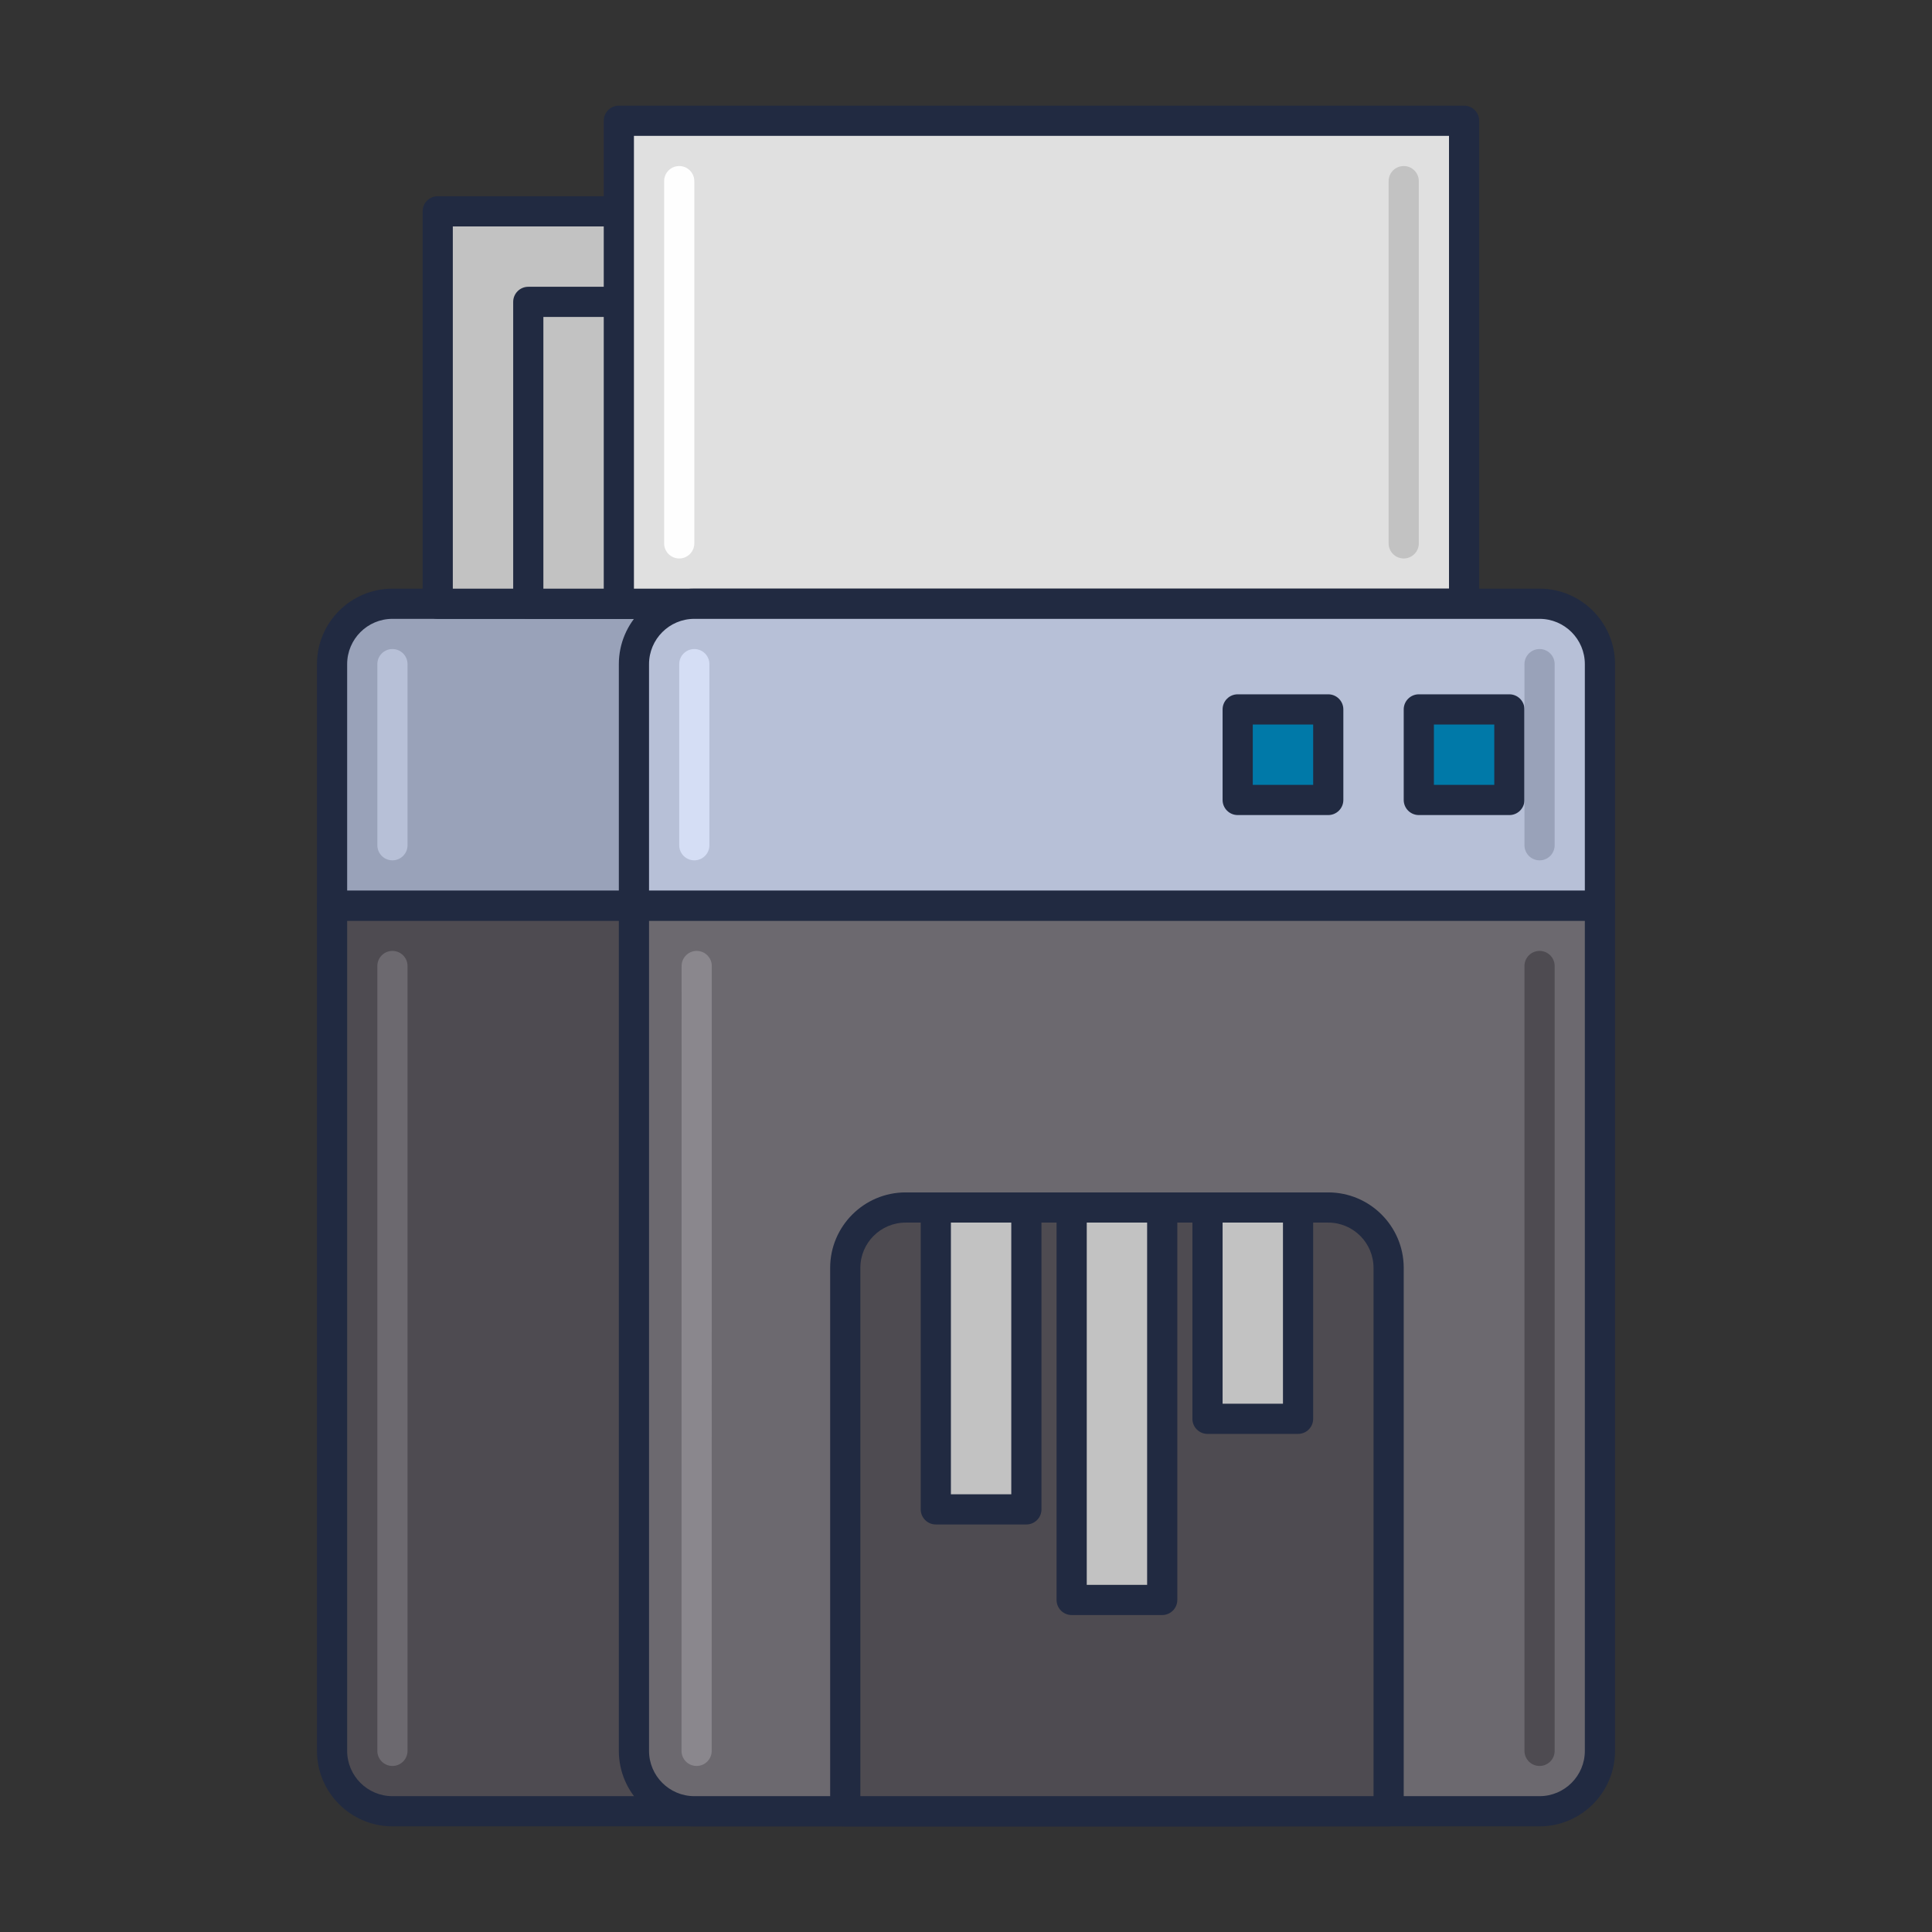 <?xml version="1.0" encoding="utf-8"?>
<!-- Generator: Adobe Illustrator 22.0.0, SVG Export Plug-In . SVG Version: 6.00 Build 0)  -->
<svg version="1.1" id="Icon_Set" xmlns="http://www.w3.org/2000/svg" xmlns:xlink="http://www.w3.org/1999/xlink" x="0px" y="0px"
	 viewBox="0 0 64 64" style="enable-background:new 0 0 64 64;" xml:space="preserve">
<rect x="0" y="0" width="64" height="64" fill="#333333" stroke="none"/>
<style type="text/css">
	.st0{fill:#212A41;}
	.st1{fill:#4E4B51;}
	.st2{fill:#6C696F;}
	.st3{fill:#B7C0D7;}
	.st4{fill:#D5DEF5;}
	.st5{fill:#99A2B9;}
	.st6{fill:#E0E0E0;}
	.st7{fill:#D32E5E;}
	.st8{fill:#F9AC2F;}
	.st9{fill:#0079A8;}
	.st10{fill:#BED38E;}
	.st11{fill:#8A878D;}
	.st12{fill:#C2C2C2;}
	.st13{fill:#302D33;}
	.st14{fill:#FEFEFE;}
	.st15{fill:#FFCA4D;}
	.st16{fill:#DB8E11;}
	.st17{fill:#A4A4A4;}
	.st18{fill:#7B849B;}
	.st19{fill:#E0C8A4;}
	.st20{fill:#C2AA86;}
	.st21{fill:#FEE6C2;}
	.st22{fill:#1E97C6;}
	.st23{fill:#005B8A;}
	.st24{fill:#BD7000;}
</style>
<g>
	<g>
		<path class="st1" d="M21.076,58.5c-0.006,0-0.011,0-0.017,0c-0.276-0.009-0.493-0.24-0.483-0.516l0.846-26
			c0.009-0.276,0.275-0.492,0.516-0.483c0.276,0.009,0.493,0.24,0.483,0.516l-0.846,26C21.566,58.287,21.345,58.5,21.076,58.5z"/>
	</g>
	<g>
		<path class="st1" d="M41,60H13c-1.105,0-2-0.895-2-2V30h32v28C43,59.105,42.105,60,41,60z"/>
		<path class="st0" d="M41,60.5H13c-1.378,0-2.5-1.122-2.5-2.5V30c0-0.276,0.224-0.5,0.5-0.5h32c0.276,0,0.5,0.224,0.5,0.5v28
			C43.5,59.378,42.378,60.5,41,60.5z M11.5,30.5V58c0,0.827,0.673,1.5,1.5,1.5h28c0.827,0,1.5-0.673,1.5-1.5V30.5H11.5z"/>
	</g>
	<g>
		<path class="st2" d="M13,58.5c-0.276,0-0.5-0.224-0.5-0.5V32c0-0.276,0.224-0.5,0.5-0.5s0.5,0.224,0.5,0.5v26
			C13.5,58.276,13.276,58.5,13,58.5z"/>
	</g>
	<g>
		<path class="st5" d="M43,30H11v-8c0-1.105,0.895-2,2-2h28c1.105,0,2,0.895,2,2V30z"/>
		<path class="st0" d="M43,30.5H11c-0.276,0-0.5-0.224-0.5-0.5v-8c0-1.378,1.122-2.5,2.5-2.5h28c1.378,0,2.5,1.122,2.5,2.5v8
			C43.5,30.276,43.276,30.5,43,30.5z M11.5,29.5h31V22c0-0.827-0.673-1.5-1.5-1.5H13c-0.827,0-1.5,0.673-1.5,1.5V29.5z"/>
	</g>
	<g>
		<path class="st2" d="M51,60H23c-1.105,0-2-0.895-2-2V30h32v28C53,59.105,52.105,60,51,60z"/>
		<path class="st0" d="M51,60.5H23c-1.378,0-2.5-1.122-2.5-2.5V30c0-0.276,0.224-0.5,0.5-0.5h32c0.276,0,0.5,0.224,0.5,0.5v28
			C53.5,59.378,52.378,60.5,51,60.5z M21.5,30.5V58c0,0.827,0.673,1.5,1.5,1.5h28c0.827,0,1.5-0.673,1.5-1.5V30.5H21.5z"/>
	</g>
	<g>
		<path class="st1" d="M51,58.5c-0.276,0-0.5-0.224-0.5-0.5V32c0-0.276,0.224-0.5,0.5-0.5s0.5,0.224,0.5,0.5v26
			C51.5,58.276,51.276,58.5,51,58.5z"/>
	</g>
	<g>
		<path class="st11" d="M23.076,58.5L23.076,58.5c-0.276,0-0.5-0.224-0.5-0.5l0.003-26c0-0.276,0.224-0.5,0.5-0.5l0,0
			c0.276,0,0.5,0.224,0.5,0.5l-0.003,26C23.576,58.276,23.352,58.5,23.076,58.5z"/>
	</g>
	<g>
		<rect x="14.5" y="7" class="st12" width="26" height="13"/>
		<path class="st0" d="M40.5,20.5h-26c-0.276,0-0.5-0.224-0.5-0.5V7c0-0.276,0.224-0.5,0.5-0.5h26C40.776,6.5,41,6.724,41,7v13
			C41,20.276,40.776,20.5,40.5,20.5z M15,19.5h25v-12H15V19.5z"/>
	</g>
	<g>
		<rect x="17.5" y="10" class="st12" width="28" height="10"/>
		<path class="st0" d="M45.5,20.5h-28c-0.276,0-0.5-0.224-0.5-0.5V10c0-0.276,0.224-0.5,0.5-0.5h28c0.276,0,0.5,0.224,0.5,0.5v10
			C46,20.276,45.776,20.5,45.5,20.5z M18,19.5h27v-9H18V19.5z"/>
	</g>
	<g>
		<rect x="20.5" y="4" class="st6" width="28" height="16"/>
		<path class="st0" d="M48.5,20.5h-28c-0.276,0-0.5-0.224-0.5-0.5V4c0-0.276,0.224-0.5,0.5-0.5h28C48.776,3.5,49,3.724,49,4v16
			C49,20.276,48.776,20.5,48.5,20.5z M21,19.5h27v-15H21V19.5z"/>
	</g>
	<g>
		<path class="st14" d="M22.5,18.5c-0.276,0-0.5-0.224-0.5-0.5V6c0-0.276,0.224-0.5,0.5-0.5S23,5.724,23,6v12
			C23,18.276,22.776,18.5,22.5,18.5z"/>
	</g>
	<g>
		<path class="st12" d="M46.5,18.5c-0.276,0-0.5-0.224-0.5-0.5V6c0-0.276,0.224-0.5,0.5-0.5S47,5.724,47,6v12
			C47,18.276,46.776,18.5,46.5,18.5z"/>
	</g>
	<g>
		<path class="st3" d="M53,30H21v-8c0-1.105,0.895-2,2-2h28c1.105,0,2,0.895,2,2V30z"/>
		<path class="st0" d="M53,30.5H21c-0.276,0-0.5-0.224-0.5-0.5v-8c0-1.378,1.122-2.5,2.5-2.5h28c1.378,0,2.5,1.122,2.5,2.5v8
			C53.5,30.276,53.276,30.5,53,30.5z M21.5,29.5h31V22c0-0.827-0.673-1.5-1.5-1.5H23c-0.827,0-1.5,0.673-1.5,1.5V29.5z"/>
	</g>
	<g>
		<path class="st1" d="M46,60H28V42c0-1.105,0.895-2,2-2h14c1.105,0,2,0.895,2,2V60z"/>
		<path class="st0" d="M46,60.5H28c-0.276,0-0.5-0.224-0.5-0.5V42c0-1.378,1.122-2.5,2.5-2.5h14c1.378,0,2.5,1.122,2.5,2.5v18
			C46.5,60.276,46.276,60.5,46,60.5z M28.5,59.5h17V42c0-0.827-0.673-1.5-1.5-1.5H30c-0.827,0-1.5,0.673-1.5,1.5V59.5z"/>
	</g>
	<g>
		<rect x="47" y="23.5" class="st9" width="3" height="3"/>
		<path class="st0" d="M50,27h-3c-0.276,0-0.5-0.224-0.5-0.5v-3c0-0.276,0.224-0.5,0.5-0.5h3c0.276,0,0.5,0.224,0.5,0.5v3
			C50.5,26.776,50.276,27,50,27z M47.5,26h2v-2h-2V26z"/>
	</g>
	<g>
		<rect x="41" y="23.5" class="st9" width="3" height="3"/>
		<path class="st0" d="M44,27h-3c-0.276,0-0.5-0.224-0.5-0.5v-3c0-0.276,0.224-0.5,0.5-0.5h3c0.276,0,0.5,0.224,0.5,0.5v3
			C44.5,26.776,44.276,27,44,27z M41.5,26h2v-2h-2V26z"/>
	</g>
	<g>
		<path class="st3" d="M13,28.5c-0.276,0-0.5-0.224-0.5-0.5v-6c0-0.276,0.224-0.5,0.5-0.5s0.5,0.224,0.5,0.5v6
			C13.5,28.276,13.276,28.5,13,28.5z"/>
	</g>
	<g>
		<path class="st4" d="M23,28.5c-0.276,0-0.5-0.224-0.5-0.5v-6c0-0.276,0.224-0.5,0.5-0.5s0.5,0.224,0.5,0.5v6
			C23.5,28.276,23.276,28.5,23,28.5z"/>
	</g>
	<g>
		<path class="st5" d="M51,28.5c-0.276,0-0.5-0.224-0.5-0.5v-6c0-0.276,0.224-0.5,0.5-0.5s0.5,0.224,0.5,0.5v6
			C51.5,28.276,51.276,28.5,51,28.5z"/>
	</g>
	<g>
		<rect x="31" y="40" class="st12" width="3" height="10"/>
		<path class="st0" d="M34,50.5h-3c-0.276,0-0.5-0.224-0.5-0.5V40c0-0.276,0.224-0.5,0.5-0.5h3c0.276,0,0.5,0.224,0.5,0.5v10
			C34.5,50.276,34.276,50.5,34,50.5z M31.5,49.5h2v-9h-2V49.5z"/>
	</g>
	<g>
		<rect x="35.5" y="40" class="st12" width="3" height="13"/>
		<path class="st0" d="M38.5,53.5h-3c-0.276,0-0.5-0.224-0.5-0.5V40c0-0.276,0.224-0.5,0.5-0.5h3c0.276,0,0.5,0.224,0.5,0.5v13
			C39,53.276,38.776,53.5,38.5,53.5z M36,52.5h2v-12h-2V52.5z"/>
	</g>
	<g>
		<rect x="40" y="40" class="st12" width="3" height="7"/>
		<path class="st0" d="M43,47.5h-3c-0.276,0-0.5-0.224-0.5-0.5v-7c0-0.276,0.224-0.5,0.5-0.5h3c0.276,0,0.5,0.224,0.5,0.5v7
			C43.5,47.276,43.276,47.5,43,47.5z M40.5,46.5h2v-6h-2V46.5z"/>
	</g>
</g>
</svg>
